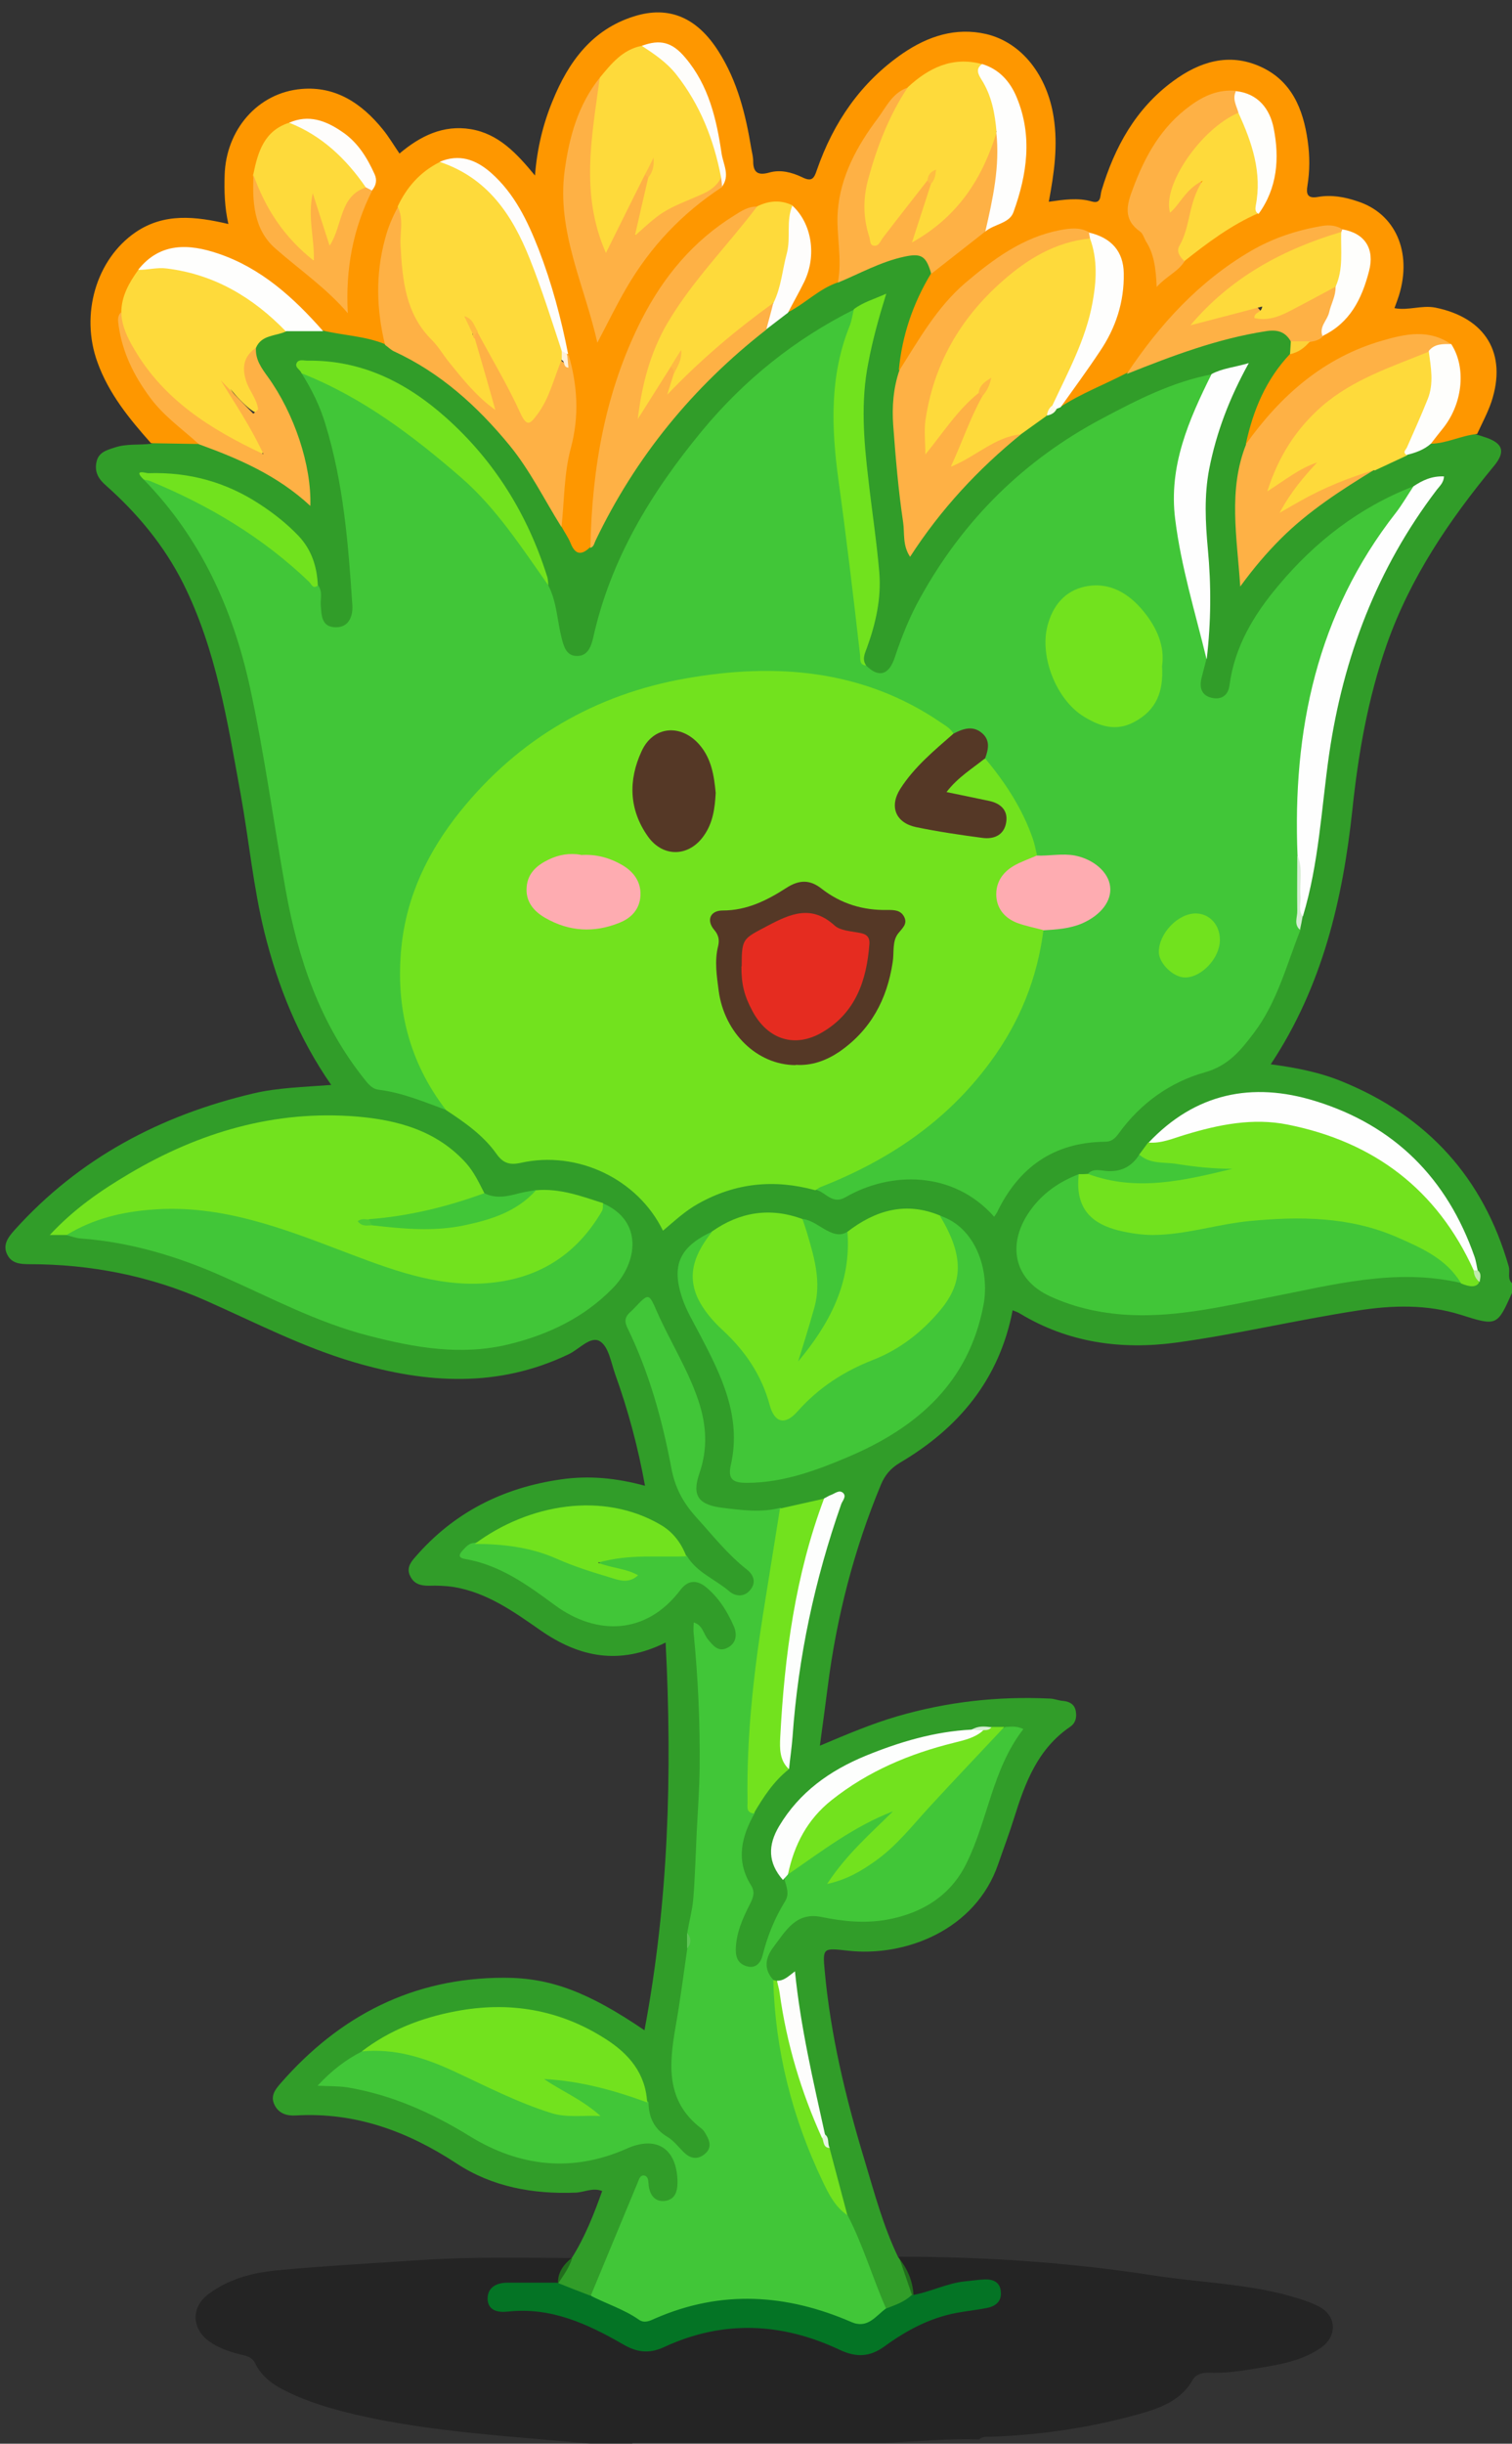 <?xml version="1.0" encoding="UTF-8"?><svg id="Layer_1" xmlns="http://www.w3.org/2000/svg" viewBox="0 0 56.47 91.2"><rect x="0" y="0" width="56.47" height="91.2" fill="#333333" stroke="none"/><path d="M56.47,48.25c-.55,1.23-.56,1.25-1.91,.82-1.27-.4-2.57-.36-3.85-.16-2.28,.35-4.53,.89-6.81,1.2-2.03,.27-4.01,0-5.81-1.09-.08-.05-.17-.08-.27-.12-.5,2.59-2.02,4.4-4.21,5.69-.35,.21-.56,.46-.71,.82-1.01,2.43-1.66,4.96-1.99,7.57-.09,.69-.18,1.38-.29,2.17,1.02-.43,1.94-.82,2.9-1.1,1.86-.54,3.74-.75,5.67-.66,.18,0,.35,.08,.53,.09,.25,.03,.42,.14,.46,.39,.04,.23-.01,.44-.22,.58-1.2,.82-1.67,2.07-2.08,3.38-.18,.58-.4,1.16-.6,1.74-.85,2.47-3.48,3.47-5.61,3.23-.92-.1-.95-.12-.87,.74,.22,2.42,.79,4.77,1.49,7.08,.37,1.23,.7,2.47,1.26,3.63,.35,.42,.55,.9,.57,1.45-.25,.37-.59,.57-1.05,.51-.28-.25-.39-.6-.51-.93-.33-.87-.68-1.74-1.04-2.6-.26-.82-.5-1.65-.71-2.49-.04-.18-.07-.36-.13-.53-.49-1.69-.8-3.42-1.04-5.16-.06-.41-.2-.56-.6-.45-.06,0-.12-.02-.18-.05-.4-.27-.42-.63-.27-1.06,.41-1.14,1.21-1.64,2.37-1.49,.91,.12,1.82,.18,2.72-.12,1.17-.39,2-1.13,2.44-2.29,.24-.62,.44-1.24,.64-1.87,.26-.78,.49-1.56,.98-2.24,.26-.36-.02-.33-.25-.33-.15,0-.31,0-.46,0-.24,0-.48-.02-.72,.06-1.98,.24-3.87,.76-5.55,1.9-.5,.34-.89,.78-1.26,1.26-.58,.76-.76,1.52-.14,2.34,.16,.33,.15,.67-.03,.97-.35,.58-.57,1.23-.8,1.86-.12,.33-.3,.58-.69,.52-.39-.07-.56-.35-.57-.73-.02-.58,.2-1.09,.44-1.6,.14-.3,.22-.59,.05-.91-.47-.91-.28-1.77,.2-2.61,.36-.68,.88-1.24,1.33-1.85,.27-3.17,.75-6.29,1.81-9.3,.08-.23,.36-.66-.29-.48-.55,.15-1.09,.31-1.65,.41-.85,.22-1.71,.11-2.55-.05-.56-.1-.8-.47-.76-1.04,0-.12,.02-.24,.07-.35,.49-1.24,.14-2.4-.36-3.53-.39-.88-.88-1.7-1.25-2.59-.11-.26-.21-.3-.42-.08-.27,.28-.41,.54-.22,.95,.77,1.7,1.25,3.49,1.6,5.32,.1,.51,.25,.96,.7,1.27,.05,.03,.1,.08,.13,.13,.48,.76,1.1,1.39,1.81,1.95,.31,.25,.49,.62,.17,1-.31,.36-.7,.29-1.02,.04-.54-.4-1.18-.69-1.54-1.3-.66-1.43-1.97-1.73-3.33-1.82-1.64-.11-3.09,.5-4.43,1.38-.19,.15-.31,.3,.03,.4,1.18,.33,2.15,1.04,3.13,1.73,1.11,.79,2.26,.93,3.48,.24,.34-.19,.59-.47,.84-.76,.43-.5,.84-.53,1.34-.09,.38,.33,.65,.76,.88,1.2,.24,.46,.14,.93-.18,1.14-.33,.22-.67,.08-1.04-.41-.04-.06-.05-.15-.11-.16,0,2.17,.29,4.32,.08,6.51-.13,1.37-.11,2.75-.28,4.12-.02,.18-.04,.36-.09,.53-.04,.19-.03,.38-.03,.57-.15,1.21-.37,2.41-.53,3.61-.13,1.04-.07,2.07,.85,2.82,.06,.05,.11,.11,.16,.18,.36,.44,.4,.85,.1,1.12-.29,.28-.7,.24-1.11-.15-.54-.51-1.28-.89-1.24-1.8-.15-1.61-1.29-2.36-2.61-2.89-2.79-1.11-5.39-.53-7.85,1.01-.46,.32-.91,.64-1.39,1.05,2.04,.12,3.78,.9,5.45,1.92,1.88,1.14,3.86,1.3,5.89,.35,.62-.29,.98-.24,1.37,.15,.45,.46,.66,1.3,.43,1.77-.22,.47-.71,.54-1.07,.15-.11-.12-.15-.28-.32-.5-.35,.85-.64,1.66-1.02,2.43-.28,.57-.42,1.21-.83,1.72-.51,.11-.88-.18-1.25-.44-.02-.43,.21-.73,.52-.98,.49-.78,.82-1.62,1.13-2.49-.36-.14-.67,.05-1,.06-1.58,.06-3.1-.21-4.44-1.09-1.83-1.2-3.78-1.92-6-1.79-.34,.02-.64-.07-.8-.4-.16-.33,.03-.57,.23-.8,2.21-2.53,4.95-3.94,8.35-3.94,1.74,0,3.15,.54,5.24,1.96,.9-4.78,1.04-9.58,.79-14.47-1.73,.86-3.23,.55-4.68-.46-.99-.69-1.98-1.4-3.22-1.61-.32-.05-.64-.06-.95-.05-.31,0-.55-.07-.69-.36-.14-.28,0-.5,.18-.7,1.44-1.67,3.28-2.6,5.46-2.91,1.05-.15,2.06-.05,3.13,.24-.26-1.44-.63-2.82-1.12-4.18-.15-.43-.24-1.01-.56-1.21-.35-.22-.77,.29-1.17,.48-2.63,1.26-5.29,1.1-8.01,.3-1.94-.57-3.71-1.49-5.54-2.3-2.1-.93-4.31-1.36-6.6-1.36-.34,0-.66-.03-.82-.36-.18-.36,.03-.64,.27-.91,2.41-2.68,5.44-4.28,8.91-5.1,.93-.22,1.89-.24,2.92-.32-1.23-1.77-1.99-3.68-2.49-5.68-.42-1.7-.58-3.44-.89-5.16-.49-2.69-.91-5.4-2.15-7.88-.71-1.41-1.7-2.6-2.87-3.64-.29-.25-.44-.5-.37-.87,.07-.38,.38-.46,.69-.56,.45-.15,.91-.08,1.36-.14,.53-.29,1.1-.12,1.65-.13,.76,.18,1.46,.52,2.17,.83,.71,.31,1.33,.79,1.99,1.28-.17-1.65-.63-3.13-1.6-4.43-.25-.34-.47-.7-.36-1.16,.24-.54,.76-.58,1.24-.7,.44-.05,.88-.03,1.33-.01,.76,.14,1.56,.13,2.27,.49,1.39,.68,2.67,1.51,3.77,2.62,1.06,1.08,1.91,2.3,2.62,3.63,.11,.21,.2,.43,.36,.62,.16,.18,.26,.4,.37,.61,.14,.26,.31,.28,.52,.09,.37-.48,.6-1.03,.89-1.55,1.45-2.58,3.35-4.77,5.72-6.55,.29-.22,.58-.44,.87-.65,.6-.4,1.16-.87,1.85-1.13,.81-.39,1.62-.78,2.5-.98,.66-.15,1,.12,1.1,.8-.4,.93-.83,1.84-1.04,2.84-.05,.25-.11,.5-.14,.76-.33,1.2-.17,2.42-.06,3.63,.09,.97,.21,1.94,.37,3,1.15-1.65,2.39-3.12,3.97-4.28,.34-.25,.69-.48,1.03-.72,.14-.08,.27-.17,.4-.28,.09-.07,.18-.13,.29-.17,.76-.5,1.6-.82,2.42-1.19,1.61-.77,3.3-1.29,5.05-1.61,.51-.09,.91,.01,1.14,.51,.04,.16,.04,.32,0,.47-.75,1.05-1.37,2.16-1.65,3.44-.52,1.6-.34,3.22-.21,4.84,1.3-1.7,2.93-2.99,4.81-3.99,.43-.18,.84-.42,1.27-.61,.34-.1,.65-.3,.99-.41,.54-.1,1.05-.44,1.64-.24,.09,.03,.19,.06,.28,.09,.67,.22,.77,.54,.32,1.08-1.67,2.02-3.12,4.16-4,6.66-.7,2-1.06,4.06-1.28,6.15-.36,3.36-1.12,6.6-3.05,9.51,.9,.12,1.81,.29,2.66,.64,3.19,1.3,5.28,3.59,6.23,6.91,.06,.22-.08,.49,.16,.65v.36Z" fill="#319d29"/><path d="M23.61,91.2c-.52,0-1.04,0-1.56,0-2.92-.28-5.87-.42-8.74-1.08-.89-.21-1.77-.46-2.6-.87-.5-.24-.93-.54-1.18-1.05-.13-.26-.37-.29-.59-.34-.41-.11-.8-.24-1.14-.49-.65-.48-.66-1.27-.02-1.75,.76-.57,1.64-.8,2.56-.89,1.82-.17,3.65-.27,5.47-.39,1.86-.12,3.71-.08,5.56-.07-.1,.35-.32,.63-.51,.93-.35,.28-.77,.13-1.15,.16-.32,.03-.64-.03-.95,.09-.15,.06-.29,.16-.28,.35,.01,.2,.17,.25,.33,.29,.12,.03,.24,.04,.36,.02,1.53-.14,2.85,.5,4.13,1.19,.55,.3,1,.35,1.57,.09,2.13-.94,4.27-.89,6.37,.07,.69,.31,1.27,.35,1.89-.13,.92-.71,1.99-1.09,3.13-1.27,.18-.03,.36-.05,.53-.1,.21-.06,.39-.16,.37-.4-.02-.25-.24-.3-.45-.31-.69-.02-1.33,.22-1.98,.4-.22,.06-.45,.22-.67,0-.16-.48-.33-.95-.49-1.43,3.19,0,6.36,.21,9.51,.7,1.67,.26,3.37,.3,5,.74,.4,.11,.81,.23,1.18,.42,.67,.35,.69,1.11,.07,1.54-.78,.54-1.7,.65-2.6,.8-.53,.09-1.06,.15-1.6,.13-.22,0-.46,.05-.58,.26-.44,.78-1.22,1.06-2,1.28-1.82,.51-3.69,.79-5.59,.85-.14,0-.28-.01-.39,.1-1.16-.04-2.32,.07-3.47,.13-.84,0-1.68,0-2.52,0-1.76,0-3.52,0-5.28,0-.56,0-1.12,0-1.68,0Z" opacity=".3"/><path d="M55.14,16.2c-.58,.06-1.11,.35-1.7,.36-.04-.32,.21-.49,.36-.73,.57-.9,.88-1.84,.29-2.86-.52-.42-1.12-.37-1.71-.28-1.48,.24-2.72,.94-3.85,1.9-.61,.52-1.14,1.1-1.63,1.73-.09,.12-.17,.28-.37,.25,.27-1.26,.75-2.41,1.65-3.36,.2-.23,.45-.39,.7-.56,.17-.09,.34-.17,.49-.29,1.04-.52,1.43-1.49,1.7-2.52,.13-.51-.31-1-.99-1.2-.74-.21-1.43,.03-2.1,.28-1.66,.62-2.99,1.72-4.18,3.01-.6,.64-1,1.45-1.72,1.99-.82,.43-1.7,.76-2.48,1.27-.11-.28,.09-.45,.24-.63,.45-.56,.85-1.16,1.23-1.76,.39-.62,.6-1.29,.7-2.02,.15-1.12-.09-1.55-1.15-1.99-.92-.29-1.75,.06-2.51,.47-1.69,.92-3.03,2.23-3.97,3.93-.14,.25-.21,.58-.57,.62,.12-1.29,.53-2.49,1.2-3.6,.56-.69,1.27-1.22,2.01-1.7,1.54-.75,1.37-2.2,1.34-3.51-.02-1.03-.38-2-1.47-2.47-1.07-.3-1.89,.22-2.69,.8-1.39,1.23-2.23,2.77-2.55,4.58-.05,.28,.04,.55,.09,.83,.11,.62,.06,1.22-.21,1.8-.7,.24-1.21,.78-1.85,1.11-.09-.42,.19-.71,.36-1.03,.37-.72,.48-1.45,.18-2.23-.09-.23-.22-.42-.42-.56-.43-.27-.87-.14-1.3-.02-1.6,.66-2.73,1.86-3.63,3.28-1.44,2.28-2.07,4.83-2.31,7.49-.05,.61-.06,1.24-.27,1.83-.31,.31-.56,.32-.74-.14-.09-.22-.23-.41-.34-.62-.26-.6-.01-1.21-.01-1.82,0-.33,.04-.68,.14-1,.38-1.18,.25-2.35,.02-3.52-.3-1.27-.62-2.54-1.07-3.78-.4-1.1-.88-2.13-1.77-2.93-.5-.45-1.06-.71-1.74-.45-.78,.34-1.25,.97-1.6,1.72-.66,1.39-.79,2.85-.52,4.35,.04,.21,.13,.43-.05,.62-.74-.3-1.54-.32-2.3-.5-.89-.63-1.63-1.45-2.54-2.05-.81-.54-1.67-.92-2.66-.9-.66,0-1.2,.23-1.6,.77-.34,.44-.53,.94-.63,1.48-.15,1.12,.35,2.04,.96,2.91,.41,.58,.89,1.11,1.49,1.52,.17,.11,.4,.22,.35,.5-.6-.01-1.2-.02-1.8-.03-.81-.91-1.58-1.85-2-3.02-.65-1.78-.05-3.84,1.42-4.85,1.07-.73,2.23-.6,3.47-.31-.14-.61-.16-1.22-.14-1.83,.05-1.68,1.23-3.07,2.87-3.21,1.28-.11,2.25,.54,3.03,1.5,.23,.28,.41,.59,.63,.91,.77-.65,1.63-1.08,2.66-.91,1.03,.17,1.71,.89,2.4,1.73,.08-1.01,.3-1.92,.66-2.79,.59-1.45,1.47-2.66,3.04-3.15,1.3-.41,2.35,.04,3.15,1.3,.71,1.11,1.02,2.36,1.23,3.64,.03,.16,.07,.31,.07,.47,0,.44,.2,.53,.6,.42,.42-.12,.84-.01,1.22,.17,.36,.18,.45,.07,.56-.27,.62-1.78,1.64-3.27,3.21-4.35,.94-.64,1.97-.98,3.11-.72,1.35,.32,2.28,1.56,2.52,3.09,.17,1.07,.02,2.1-.18,3.17,.56-.08,1.09-.16,1.61-.01,.36,.1,.3-.22,.36-.41,.49-1.62,1.27-3.05,2.67-4.08,.99-.73,2.08-1.07,3.25-.55,1.17,.52,1.61,1.57,1.78,2.78,.08,.56,.08,1.11-.01,1.67-.05,.3-.01,.49,.39,.42,.5-.09,1,0,1.47,.16,1.42,.45,2.06,1.89,1.56,3.51-.05,.15-.1,.3-.17,.48,.52,.1,1.01-.12,1.53-.02,1.87,.38,2.69,1.71,2.09,3.52-.14,.41-.35,.8-.53,1.19Z" fill="#fe9700"/><path d="M45.06,24.59c-.06,.23-.12,.46-.18,.69-.09,.35-.03,.66,.36,.76,.37,.09,.63-.08,.68-.47,.19-1.44,.91-2.63,1.82-3.71,1.37-1.64,3.03-2.93,5.05-3.71,.12,.28-.09,.45-.22,.64-.62,.91-1.28,1.78-1.81,2.75-1.18,2.15-1.77,4.47-2.04,6.9-.13,1.2-.09,2.39-.1,3.59,.05,.89-.07,1.78-.05,2.67-.52,1.31-.87,2.7-1.74,3.85-.48,.63-.94,1.22-1.83,1.47-1.29,.36-2.4,1.15-3.21,2.27-.14,.19-.27,.32-.52,.32-1.92,.02-3.23,.96-4.04,2.65-.03,.05-.07,.1-.1,.15-1.54-1.74-3.89-1.69-5.55-.73-.5,.29-.74-.19-1.11-.28,0-.3,.28-.31,.46-.38,1.64-.64,3.12-1.55,4.4-2.75,1.76-1.65,3.03-3.6,3.4-6.05,.03-.22,.07-.44,.25-.59,.2-.12,.43-.09,.64-.13,.24-.04,.47-.09,.69-.18,.7-.29,1.09-.79,.99-1.26-.1-.5-.79-.98-1.43-1-.37-.01-.76,.11-1.12-.07-.43-.73-.61-1.58-1.1-2.3-.3-.44-.68-.82-.92-1.31-.03-.12,0-.24,0-.35,.02-.5-.17-.69-.67-.65-.18,.02-.35,.1-.53,.02-1.57-1.18-3.36-1.87-5.29-2.08-4.08-.44-7.8,.51-11.03,3.14-1.59,1.3-2.86,2.85-3.55,4.8-.91,2.6-.8,5.13,.75,7.51,.13,.19,.32,.37,.24,.65-.82-.3-1.62-.64-2.5-.75-.22-.02-.37-.18-.52-.37-1.67-2.08-2.5-4.51-2.96-7.08-.45-2.52-.79-5.05-1.33-7.55-.64-2.94-1.84-5.58-3.96-7.76,.37-.2,.66,.07,.94,.19,2.06,.94,3.97,2.11,5.56,3.75,.18,.23,.08,.5,.1,.75,.03,.38,.03,.81,.57,.81,.51,0,.63-.46,.61-.81-.15-2.29-.33-4.57-1.01-6.78-.2-.67-.51-1.29-.88-1.88,.18-.14,.35-.03,.5,.05,3.35,1.63,6.21,3.83,8.26,6.98,.18,.28,.32,.59,.46,.9,.31,.62,.32,1.3,.49,1.96,.08,.31,.18,.66,.58,.65,.38,0,.51-.33,.59-.66,.65-2.95,2.17-5.44,4.06-7.73,1.58-1.91,3.47-3.43,5.69-4.54,.15,.18,.11,.38,.04,.57-.83,2.13-.65,4.31-.33,6.5,.25,1.7,.41,3.41,.64,5.11,.04,.31-.05,.59-.05,.89,0,.11,.07,.18,.16,.23,.46,.45,.84,.35,1.06-.32,.26-.78,.56-1.53,.96-2.24,1.61-2.9,3.87-5.13,6.8-6.68,1.3-.69,2.61-1.36,4.08-1.64,.11,.28-.07,.5-.18,.73-.62,1.39-1.15,2.8-1.03,4.38,.05,.6,.13,1.19,.27,1.77,.3,1.24,.67,2.46,.75,3.74Z" fill="#41c638"/><path d="M36.79,28.3c.75,.9,1.39,1.87,1.78,2.99,.07,.2,.11,.42,.16,.63-.09,.27-.36,.29-.57,.4-.46,.24-.79,.58-.76,1.12,.03,.56,.43,.82,.93,.97,.22,.07,.48,.08,.64,.3-.23,1.81-.89,3.44-1.98,4.92-1.63,2.22-3.81,3.68-6.34,4.67-.07,.03-.13,.08-.2,.12-1.53-.42-2.98-.28-4.37,.5-.49,.27-.89,.65-1.32,1.01-.94-1.93-3.2-3.01-5.32-2.53-.42,.09-.66,0-.9-.34-.49-.69-1.18-1.17-1.88-1.63-1.39-1.8-1.89-3.85-1.67-6.07,.19-1.92,1-3.59,2.2-5.08,2.18-2.71,5.05-4.37,8.42-4.96,3.34-.59,6.64-.35,9.58,1.68,.17,.11,.34,.22,.43,.4,.04,.28-.2,.36-.35,.51-.48,.48-1.01,.91-1.39,1.47-.5,.74-.3,1.26,.59,1.4,.71,.12,1.42,.21,2.12,.32,.36,.06,.72-.01,.79-.43,.07-.41-.25-.54-.58-.62-.37-.09-.74-.14-1.11-.23-.43-.1-.51-.31-.2-.62,.37-.37,.75-.78,1.31-.87Z" fill="#72e21e"/><path d="M37.51,64.45c.21,0,.43-.06,.71,.08-1.16,1.49-1.32,3.39-2.13,5.02-.59,1.2-1.65,1.85-2.95,2.09-.83,.15-1.65,.07-2.47-.1-.95-.19-1.33,.53-1.78,1.12-.31,.41-.38,.83,0,1.24,.28,.42,.2,.93,.25,1.39,.33,2.64,1.06,5.14,2.52,7.39,.58,1.12,.93,2.34,1.44,3.49-.28,.63-.78,.86-1.44,.59-.89-.35-1.8-.6-2.76-.73-1.34-.17-2.63-.05-3.86,.46-.67,.28-1.25,.31-1.84-.13-.36-.27-.9-.23-1.13-.7,.59-1.41,1.17-2.83,1.76-4.24,.04-.11,.09-.25,.23-.23,.14,.03,.15,.17,.16,.29,.02,.39,.21,.7,.6,.66,.45-.05,.5-.45,.48-.83-.07-1.18-.83-1.6-1.9-1.12-2.03,.9-4.01,.67-5.86-.47-1.43-.88-2.91-1.54-4.57-1.82-.33-.05-.67-.04-1.11-.06,.53-.57,1.06-.98,1.68-1.29,.84-.33,1.65-.13,2.44,.16,1.16,.43,2.25,1.01,3.39,1.49,.83,.35,1.65,.73,2.59,.56-.41-.31-.88-.54-1.34-.78-.17-.09-.41-.21-.33-.43,.06-.19,.3-.15,.48-.13,1.01,.12,2,.37,2.96,.71,.19,.07,.36,.17,.49,.33,.01,.55,.2,.99,.71,1.29,.25,.15,.43,.41,.65,.61,.24,.22,.51,.23,.75,.02,.25-.21,.19-.46,.05-.7-.05-.09-.1-.18-.18-.24-1.36-1.03-1.21-2.42-.96-3.85,.17-.96,.29-1.92,.43-2.88,.09-.2,.08-.39,0-.59,.07-.41,.18-.81,.22-1.23,.07-.83,.09-1.67,.13-2.5,.04-.79,.1-1.59,.11-2.38,.02-1.71-.06-3.42-.23-5.13,0-.1,0-.2,.01-.33,.34,.1,.36,.43,.53,.63,.19,.23,.39,.5,.74,.31,.33-.17,.35-.51,.23-.79-.25-.57-.58-1.1-1.07-1.49-.34-.26-.66-.23-.93,.13-1.29,1.7-3.15,1.69-4.68,.57-1.03-.76-2.06-1.51-3.37-1.73-.28-.05-.2-.19-.07-.33,.12-.13,.24-.27,.45-.27,.95-.32,1.85-.04,2.74,.26,.92,.31,1.8,.75,2.81,.93-.16-.13-.33-.11-.47-.16-.18-.07-.44-.05-.43-.32,.01-.22,.25-.24,.42-.27,.95-.13,1.9-.26,2.84,.04,.37,.63,1.07,.88,1.59,1.33,.21,.18,.53,.23,.76-.03,.26-.29,.15-.58-.1-.78-.73-.57-1.29-1.29-1.91-1.97-.51-.57-.79-1.13-.92-1.84-.34-1.8-.83-3.56-1.64-5.22-.2-.41,.08-.53,.27-.74,.53-.56,.53-.56,.84,.15,.49,1.11,1.15,2.14,1.54,3.3,.31,.92,.36,1.81,.04,2.73-.29,.84-.02,1.17,.85,1.28,.73,.09,1.46,.19,2.19,0,.19,.24,.1,.5,.06,.75-.51,2.69-.87,5.4-1.06,8.13-.06,.83-.07,1.67,.03,2.51-.5,.88-.72,1.77-.14,2.7,.17,.27,.07,.48-.05,.72-.27,.53-.51,1.07-.52,1.69,0,.34,.13,.54,.44,.62,.33,.08,.5-.17,.56-.41,.18-.72,.45-1.39,.84-2.02,.17-.27,.06-.54-.02-.81,.03-.13,.09-.25,.2-.34,1.06-.85,2.19-1.6,3.41-2.21,.18-.09,.39-.25,.54-.05,.16,.22-.09,.35-.23,.47-.68,.6-1.34,1.22-1.96,2.07,1.28-.51,2.15-1.33,2.95-2.25,.93-1.07,1.88-2.11,2.9-3.09,.13-.13,.29-.21,.44-.3Z" fill="#41c638"/><path d="M20.02,44.42c.88-.08,1.69,.22,2.5,.48,.21,.28,.02,.5-.12,.71-1.02,1.55-2.48,2.32-4.31,2.45-1.51,.1-2.93-.32-4.32-.83-1.56-.57-3.09-1.22-4.7-1.61-1.97-.48-3.92-.5-5.83,.27-.24,.1-.5,.11-.74,.2h-.64c.93-1,1.94-1.68,2.97-2.29,2.62-1.55,5.44-2.38,8.5-2.13,1.52,.13,2.98,.52,4.08,1.74,.3,.34,.48,.73,.68,1.12-.14,.25-.41,.31-.65,.39-1.15,.38-2.33,.67-3.55,.69-.09,0-.19,0-.29,0,.13,.01,.26,0,.39,0,.96,.06,1.91,.14,2.87,.03,1.16-.13,2.17-.63,3.15-1.22Z" fill="#72e21e"/><path d="M2.49,46.09c.99-.61,2.09-.87,3.23-.95,2.52-.19,4.82,.69,7.12,1.57,1.72,.65,3.43,1.32,5.32,1.18,1.91-.14,3.36-1.04,4.32-2.69,.05-.08,.03-.19,.04-.29,1.51,.65,1.3,2.21,.37,3.16-1.07,1.1-2.41,1.74-3.89,2.1-1.77,.43-3.49,.13-5.23-.32-1.91-.49-3.64-1.41-5.42-2.2-1.7-.76-3.47-1.29-5.33-1.43-.18-.01-.35-.08-.52-.12Z" fill="#41c638"/><path d="M31.65,45.97c1.05-.81,2.19-1.14,3.47-.6,.83,.59,1.2,2.45,.15,3.61-.78,.86-1.66,1.56-2.75,1.98-.93,.36-1.75,.86-2.41,1.62-.09,.11-.2,.2-.31,.29-.51,.4-.95,.3-1.17-.31-.26-.72-.51-1.43-1.01-2.02-.43-.5-.92-.94-1.33-1.47-.85-1.1-.75-2.19,.3-3.11,1.04-.73,2.16-.91,3.37-.47,.61,.74,.7,1.65,.7,2.54,0,.85-.29,1.69-.63,2.4,.53-.94,1.19-1.89,1.4-3.06,.08-.47-.08-.97,.22-1.4Z" fill="#72e21e"/><path d="M54.56,47.88c-2.45-.57-4.81,.08-7.18,.54-1.68,.33-3.34,.72-5.06,.66-1.08-.04-2.13-.25-3.12-.71-1.33-.62-1.61-1.93-.74-3.17,.47-.67,1.09-1.09,1.83-1.38,.12,.13,.14,.28,.15,.44,.05,.82,.54,1.25,1.28,1.45,.72,.2,1.45,.27,2.19,.13,1.68-.31,3.37-.62,5.1-.53,1.89,.09,3.6,.64,5.1,1.8,.25,.19,.53,.38,.45,.77Z" fill="#41c638"/><path d="M54.56,47.88c-.55-.91-1.48-1.31-2.39-1.71-1.77-.77-3.63-.78-5.51-.6-1.21,.12-2.37,.51-3.59,.52-.45,0-.88-.07-1.3-.17-.89-.23-1.64-.72-1.48-2.1,.11,0,.23,0,.34-.01,.89,0,1.77,.28,2.67,.15,.86-.13,1.72-.22,2.55-.32-.9,.17-1.82,.01-2.74-.14-.24-.04-.53-.05-.57-.4,.11-.15,.23-.31,.34-.46,4.64-1.98,8.75-.55,11.54,3.31,.29,.4,.49,.87,.63,1.35,.06,.19,.12,.38,.19,.56q-.14,.27-.69,.03Z" fill="#72e21e"/><path d="M26.6,45.96c-.6,.76-.99,1.56-.52,2.53,.22,.44,.56,.83,.92,1.16,.84,.78,1.45,1.68,1.75,2.8,.18,.65,.57,.75,1.03,.23,.79-.89,1.73-1.5,2.83-1.93,1-.39,1.84-1.05,2.52-1.87,.83-1,.89-2-.03-3.51,1.33,.42,1.88,2.03,1.63,3.34-.55,2.88-2.46,4.55-5,5.64-1.22,.52-2.48,.99-3.84,.99-.49,0-.73-.11-.59-.69,.4-1.8-.37-3.34-1.17-4.86-.23-.44-.49-.87-.65-1.34-.41-1.22-.11-1.91,1.1-2.48Z" fill="#41c638"/><path d="M39.1,15.51c-.33,.24-.66,.47-.99,.71-.72,.34-1.41,.72-2.09,1.13-.15,.09-.33,.22-.49,.08-.18-.14-.06-.34,.01-.49,.35-.71,.52-1.51,1.01-2.15,.09-.08,.13-.2,.19-.31-.08,.09-.1,.2-.18,.28-.57,.66-1.16,1.31-1.68,2.03-.09,.12-.16,.32-.36,.24-.17-.07-.15-.27-.16-.42-.05-.52,.02-1.04,.15-1.54,.67-2.77,2.29-4.78,4.87-5.99,.43-.2,.91-.45,1.43-.19,.4,.88,.28,1.79,.09,2.68-.27,1.25-.83,2.4-1.46,3.51-.11,.15-.21,.31-.36,.43Z" fill="#feda3b"/><path d="M24.19,78.47c-1.25-.46-2.52-.81-3.87-.88,.65,.45,1.39,.74,2.11,1.38-.7-.03-1.26,.07-1.84-.11-1.28-.4-2.47-1.02-3.68-1.58-1.09-.5-2.19-.84-3.4-.72,1.04-.8,2.24-1.26,3.51-1.5,1.99-.38,3.87-.07,5.59,1.03,.87,.55,1.51,1.29,1.56,2.39Z" fill="#72e21e"/><path d="M4.53,11.67c0-.61,.29-1.12,.63-1.59,.51-.38,1.06-.22,1.61-.12,1.41,.26,2.59,.97,3.64,1.91,.15,.13,.3,.27,.27,.5-.39,.18-.91,.12-1.12,.61-.36,.56-.34,1.12,0,1.69,.06,.1,.11,.21,.15,.33,.04,.11,.09,.25,0,.34-.13,.13-.26,0-.37-.07-.26-.21-.5-.46-.74-.76,.46,.64,.81,1.31,1.18,1.96,.08,.14,.17,.3,.03,.44-.14,.13-.31,.03-.44-.04-1.81-.86-3.43-1.97-4.46-3.75-.26-.44-.5-.9-.38-1.45Z" fill="#feda3b"/><path d="M22.05,85.67c.6,.31,1.25,.51,1.81,.9,.21,.15,.42,.04,.62-.05,2.46-1.07,4.9-.91,7.32,.14,.6,.26,.9-.22,1.28-.5,.34-.13,.68-.24,.96-.5,.69-.11,1.31-.45,2-.52,.24-.02,.47-.06,.71-.07,.34-.02,.61,.1,.63,.47,.03,.37-.22,.54-.55,.6-.37,.07-.75,.11-1.12,.18-1,.19-1.87,.66-2.68,1.25-.54,.39-1.04,.42-1.66,.13-2.16-1.02-4.36-1.13-6.56-.11-.56,.26-1.02,.21-1.56-.11-1.32-.76-2.69-1.39-4.29-1.21-.37,.04-.74-.04-.75-.48,0-.43,.34-.6,.74-.6,.62,0,1.24,0,1.86,0,.4,.16,.8,.32,1.2,.47Z" fill="#047425"/><path d="M40.71,8.9c-1.29,.13-2.33,.76-3.27,1.59-1.58,1.39-2.58,3.12-2.88,5.22-.05,.39,0,.8,0,1.25,.66-.8,1.2-1.67,2.01-2.31,.11-.03,.17,0,.13,.12-.46,.81-.75,1.7-1.19,2.65,.96-.39,1.65-1.12,2.62-1.21-1.6,1.3-2.99,2.79-4.14,4.57-.29-.43-.2-.89-.26-1.29-.18-1.2-.28-2.41-.37-3.61-.05-.69,0-1.39,.23-2.06,.73-1.15,1.4-2.35,2.46-3.26,1.05-.89,2.14-1.7,3.53-1.97,.38-.07,.75-.12,1.1,.08,.05,.07,.22,.11,.04,.22Z" fill="#feb145"/><path d="M22.05,20.42c.06-2.97,.56-5.84,1.92-8.51,.81-1.58,1.91-2.91,3.44-3.86,.27-.17,.53-.35,.87-.34,0,.43-.33,.66-.56,.94-.77,.92-1.55,1.82-2.23,2.8-.64,.92-1.12,1.93-1.36,3.04-.08,.35-.16,.69-.26,.92-.06,.19,.09,.17,0,.15-.02,0-.03-.02-.02-.04,.29-.69,.57-1.38,1.19-1.86,.14,.02,.19,.11,.22,.24,.02,.12,0,.23-.05,.35,1-1.06,2.11-1.96,3.27-2.8,.13-.09,.27-.28,.46-.06,.11,.39-.18,.63-.33,.92-2.73,2.13-4.87,4.74-6.37,7.87-.05,.1-.06,.24-.21,.27Z" fill="#feb145"/><path d="M21.23,13.22c.34,1.16,.41,2.31,.09,3.5-.26,.96-.24,1.96-.35,2.95-.64-1.02-1.17-2.11-1.94-3.05-1.2-1.46-2.58-2.71-4.32-3.51-.12-.06-.22-.16-.33-.24-.32-1.31-.36-2.63,0-3.95,.11-.43,.28-.83,.49-1.21,.37,.09,.26,.4,.26,.63,0,.86,.03,1.71,.22,2.55,.13,.54,.34,1.01,.69,1.44,.72,.88,1.39,1.8,2.2,2.64-.11-.81-.56-1.52-.62-2.33,.02-.12,.06-.23,.19-.28,.35,.06,.44,.37,.57,.63,.45,.85,.94,1.68,1.34,2.61,.51-.43,.65-.97,.87-1.48,.1-.23,.12-.51,.36-.67,.36,.33,.1-.19,.23-.17,.02-.02,.04-.03,.06-.05Z" fill="#feb145"/><path d="M46.53,16.58c1.3-1.82,2.91-3.24,5.1-3.87,.86-.25,1.74-.44,2.57,.14-.21,.22-.53,.19-.76,.36-.72,.29-1.44,.58-2.15,.9-1.71,.77-2.96,1.98-3.69,3.84,.36-.21,.62-.42,.92-.56,.23-.11,.5-.46,.72-.19,.18,.22-.17,.43-.34,.61-.27,.29-.49,.62-.82,1.03,.94-.67,1.91-.95,2.81-1.36,.15-.07,.31-.09,.44,.05-1.24,.76-2.46,1.54-3.5,2.58-.52,.52-1,1.08-1.51,1.78-.12-1.85-.46-3.6,.22-5.31Z" fill="#feb145"/><path d="M51.33,17.54c-.97,.29-1.91,.67-2.79,1.17-.2,.11-.4,.23-.75,.43,.43-.8,.9-1.34,1.4-1.88-.64,.21-1.16,.63-1.86,1.08,.43-1.34,1.09-2.34,2.03-3.17,1.17-1.02,2.62-1.48,4.01-2.05,.34,.48,.33,1.01,.19,1.54-.22,.83-.55,1.61-1.02,2.34-.4,.19-.8,.37-1.2,.56Z" fill="#feda3b"/><path d="M48.46,31.93c-.19-4.67,.72-9.02,3.67-12.79,.24-.31,.44-.66,.66-.99,.33-.22,.68-.39,1.14-.37-.01,.23-.16,.36-.27,.5-2.23,2.93-3.49,6.24-4.02,9.87-.29,2.02-.38,4.07-.98,6.05-.27-.07-.14-.29-.14-.43-.04-.61,.04-1.22-.05-1.83Z" fill="#fefefe"/><path d="M37.51,64.45c-.94,1-1.89,2-2.82,3.01-.63,.69-1.21,1.43-1.98,1.98-.52,.37-1.05,.7-1.82,.87,.72-1.1,1.62-1.88,2.46-2.71-1.44,.55-2.65,1.48-3.9,2.34-.15-.71,.22-1.28,.55-1.83,.54-.88,1.38-1.44,2.25-1.93,1.07-.59,2.19-1.06,3.4-1.33,.33-.07,.65-.19,.96-.32,.13-.07,.29,0,.42-.08h.48Z" fill="#72e21e"/><path d="M31.29,10.56c.18-.9-.07-1.81,0-2.69,.1-1.29,.72-2.43,1.49-3.45,.32-.43,.56-.98,1.15-1.16,.1,.22-.04,.39-.14,.55-.67,1.04-1.02,2.19-1.29,3.38-.14,.59,0,1.13,.21,1.78,.5-.66,.97-1.24,1.42-1.83,.14-.19,.24-.42,.52-.46,.09,.01,.16,.06,.2,.14,.11,.47-.22,.83-.31,1.25-.05,.21-.14,.4-.25,.68,1.17-.72,1.88-1.7,2.42-2.83,.13-.27,.2-.56,.34-.82,.08-.15,.19-.3,.34-.05,.1,1.24,.04,2.46-.58,3.58-.68,.53-1.35,1.06-2.03,1.59-.19-.67-.37-.78-1.01-.64-.88,.19-1.66,.63-2.48,.97Z" fill="#feb145"/><path d="M28.15,67.68c-.31-.04-.22-.28-.23-.46-.04-2.33,.21-4.63,.57-6.93,.21-1.33,.43-2.66,.64-3.99,.55-.12,1.1-.25,1.65-.37,.14,.22,.02,.42-.04,.63-.76,2.35-1.21,4.75-1.34,7.22-.04,.76-.18,1.5,.06,2.25-.57,.45-.95,1.04-1.31,1.65Z" fill="#72e21e"/><path d="M32.35,24.84c-.27-.03-.21-.24-.23-.41-.25-2.19-.51-4.37-.81-6.55-.26-1.92-.33-3.85,.42-5.71,.08-.2,.11-.42,.16-.63,.34-.26,.74-.37,1.21-.58-.28,.9-.51,1.73-.67,2.58-.29,1.45-.17,2.89,0,4.33,.13,1.16,.31,2.32,.41,3.49,.08,.96-.13,1.9-.46,2.81-.08,.22-.2,.44-.02,.68Z" fill="#71e21e"/><path d="M20.49,21.86c-1-1.41-1.94-2.88-3.26-4.03-1.81-1.57-3.71-3.01-5.97-3.9-.04-.14-.28-.22-.17-.4,.08-.13,.26-.07,.39-.07,2.03-.03,3.71,.82,5.17,2.12,1.81,1.61,3.05,3.61,3.78,5.92,.04,.11,.04,.23,.05,.35Z" fill="#72e21e"/><path d="M55.04,47.41c-1.37-3.02-3.73-4.8-6.95-5.44-1.3-.26-2.58,0-3.83,.38-.44,.13-.88,.33-1.36,.29,1.74-1.84,3.86-2.28,6.22-1.55,2.96,.91,4.93,2.89,5.95,5.81,.06,.17,.08,.35,.12,.52-.05,.04-.1,.04-.15,0Z" fill="#fefefe"/><path d="M25.64,58.08c-1.05,.05-2.12-.1-3.31,.24,.57,.22,1.05,.21,1.5,.47-.35,.33-.73,.18-1.05,.08-.67-.2-1.34-.41-1.97-.69-.99-.44-2.02-.56-3.08-.56,2-1.49,4.79-1.98,6.95-.71,.46,.27,.77,.68,.96,1.19Z" fill="#71e21e"/><path d="M4.53,11.67c.02,.51,.24,.96,.5,1.39,1.09,1.85,2.8,2.95,4.81,3.89-.48-1.03-1.05-1.87-1.6-2.76,.42,.43,.82,.84,1.22,1.25,.06-.05,.12-.1,.18-.16-.04-.38-.32-.68-.44-1.04-.17-.51-.11-.94,.36-1.26-.03,.43,.2,.75,.44,1.08,.99,1.37,1.64,3.31,1.59,4.82-1.23-1.14-2.67-1.76-4.16-2.3-.62-.57-1.32-1.05-1.83-1.75-.6-.81-1.03-1.68-1.17-2.68-.02-.17-.06-.36,.1-.5Z" fill="#feb145"/><path d="M42.09,13.94c1.23-1.84,2.69-3.44,4.62-4.57,.84-.49,1.73-.78,2.68-.94,.26-.04,.52-.02,.75,.13,.02,.06,0,.11-.03,.16-.34,.27-.76,.34-1.15,.49-1.6,.59-2.98,1.51-4.28,2.75,.69-.2,1.29-.38,1.91-.52,.31-.07,.31-.07,.57,.27,.09,.11,.22,.03,.32,0,.66-.18,1.25-.52,1.84-.86,.18-.11,.34-.3,.59-.15,.23,.46-.1,.82-.2,1.22-.06,.23-.25,.39-.3,.63-.13,.14-.3,.18-.48,.21-.24,.12-.47,.2-.71,0-.21-.38-.51-.47-.94-.4-1.81,.28-3.5,.92-5.18,1.59Z" fill="#feb145"/><path d="M45.06,24.59c-.42-1.73-.95-3.44-1.17-5.22-.25-1.98,.51-3.7,1.36-5.41,.41-.22,.86-.25,1.39-.41-.72,1.3-1.21,2.58-1.48,3.96-.19,.99-.14,1.99-.05,2.97,.13,1.37,.12,2.74-.04,4.1Z" fill="#fefefe"/><path d="M11.87,21.85c-.18,.15-.24-.05-.32-.13-1.73-1.66-3.74-2.86-5.95-3.77-.07-.03-.15-.03-.23-.05-.42-.41,.08-.24,.17-.24,1.52-.05,2.91,.33,4.18,1.17,.52,.34,1,.72,1.43,1.17,.49,.52,.69,1.15,.72,1.84Z" fill="#71e21e"/><path d="M36.72,64.58c-.31,.28-.7,.36-1.09,.46-1.66,.41-3.21,1.06-4.57,2.14-.91,.72-1.4,1.67-1.63,2.77-.06,.07-.12,.14-.19,.21-.56-.64-.57-1.29-.14-2.01,.76-1.27,1.89-2.07,3.22-2.62,1.27-.52,2.58-.91,3.96-.98,.15-.06,.29-.08,.42,.03Z" fill="#fdfefd"/><path d="M10.68,12.37c-1.23-1.27-2.67-2.13-4.45-2.35-.37-.05-.71,.06-1.07,.05,.82-1.04,1.91-.97,2.98-.61,1.61,.54,2.83,1.65,3.93,2.9-.46,0-.93,0-1.39,0Z" fill="#fefefd"/><path d="M29.46,66.02c-.35-.33-.34-.77-.32-1.19,.16-3.04,.56-6.04,1.64-8.91,.09-.04,.17-.1,.26-.13,.14-.05,.3-.2,.44-.08,.15,.13-.01,.29-.06,.42-.99,2.82-1.61,5.71-1.82,8.69-.03,.4-.09,.79-.13,1.19Z" fill="#fdfefd"/><path d="M40.71,8.9c-.01-.07-.03-.15-.04-.22,.84,.19,1.29,.71,1.3,1.52,.02,1.07-.3,2.04-.89,2.91-.47,.71-.98,1.4-1.47,2.09-.05,.02-.1,.04-.15,.06-.12,.03-.18,0-.15-.14,.58-1.24,1.24-2.45,1.49-3.81,.15-.81,.2-1.62-.09-2.41Z" fill="#fefefd"/><path d="M31.65,45.97c.15,1.91-.67,3.44-1.84,4.84,.21-.68,.42-1.35,.61-2.03,.25-.92,.01-1.79-.25-2.67-.06-.21-.13-.41-.2-.62,.31,.04,.54,.22,.8,.37,.27,.15,.56,.31,.88,.11Z" fill="#41c638"/><path d="M52.53,16.98c-.16-.11-.02-.19,.02-.29,.26-.59,.53-1.19,.77-1.79,.24-.59,.12-1.2,.04-1.8,.22-.28,.53-.26,.84-.26,.56,.86,.44,2.18-.28,3.11-.16,.2-.32,.4-.48,.61-.26,.23-.58,.34-.91,.42Z" fill="#fefefc"/><path d="M31.66,82.68c-.47-.31-.71-.8-.94-1.28-1.13-2.37-1.77-4.87-1.84-7.5,.05,0,.09,.02,.14,.03,.12,.11,.21,.24,.23,.4,.27,1.75,.77,3.44,1.41,5.08,.04,.09,.03,.2,.07,.29,.12,.14,.05,.37,.25,.46,.22,.84,.45,1.68,.67,2.52Z" fill="#72e21f"/><path d="M20.02,44.42c-.72,.8-1.68,1.1-2.68,1.31-1.15,.24-2.3,.13-3.44,0-.07-.06-.19-.09-.12-.23,1.48-.11,2.91-.46,4.31-.97,.43,.22,.87,.12,1.31,0,.2-.05,.42-.08,.63-.12Z" fill="#41c638"/><path d="M28.62,12.29c.09-.33,.18-.65,.26-.98-.09-.28,.02-.55,.09-.82,.19-.75,.34-1.51,.35-2.29,0-.21-.01-.45,.27-.53,.73,.67,.92,1.86,.45,2.84-.19,.39-.41,.77-.61,1.16-.27,.21-.54,.41-.81,.62Z" fill="#fefdfc"/><path d="M30.7,79.79c-.78-1.72-1.32-3.52-1.58-5.4-.02-.16-.07-.31-.1-.47,.26,.01,.43-.17,.67-.35,.21,2.08,.68,4.08,1.12,6.08,.07,.13,0,.14-.11,.13Z" fill="#fdfdfc"/><path d="M42.55,43.09c.41,.37,.94,.27,1.41,.35,.68,.11,1.37,.18,2.07,.18-1.79,.43-3.57,.87-5.4,.19,.19-.21,.45-.13,.67-.11,.55,.05,.96-.15,1.25-.61Z" fill="#41c738"/><path d="M48.46,31.93c.21,.49,.07,1.01,.11,1.52,.02,.25-.09,.51,.08,.75-.03,.17-.06,.33-.1,.5-.24-.21-.09-.47-.1-.71-.01-.68,0-1.37,0-2.05Z" fill="#d5edd2"/><path d="M48.21,12.74c.24,0,.47,0,.71,0-.19,.24-.43,.41-.74,.48,.01-.16,.02-.32,.03-.48Z" fill="#fcd238"/><path d="M36.72,64.58c-.14,0-.28-.02-.42-.03,.23-.15,.48-.12,.73-.09-.08,.11-.19,.11-.31,.11Z" fill="#d8eed5"/><path d="M55.04,47.41s.1,0,.15,0c.16,.13,.09,.29,.07,.44-.14-.12-.22-.26-.22-.45Z" fill="#c1ebac"/><path d="M25.66,72.13c.16,.2,.17,.39,0,.59,0-.2,0-.39,0-.59Z" fill="#5dc355"/><path d="M30.7,79.79s.07-.09,.11-.13c.18,.12,.08,.35,.18,.5-.24,0-.22-.22-.28-.37Z" fill="#e8f6e3"/><path d="M39.31,15.13s.1,.09,.15,.14c-.08,.15-.21,.21-.36,.24,.02-.16,.08-.29,.21-.38Z" fill="#fefae9"/><path d="M17.73,12.62c.26,.89,.52,1.78,.77,2.68-.69-.49-1.2-1.13-1.71-1.76-.23-.28-.41-.6-.66-.85-.99-.98-1.1-2.24-1.17-3.52-.03-.49,.13-.99-.11-1.46,.34-.73,.85-1.3,1.57-1.66,.96,.07,1.67,.6,2.24,1.31,1.09,1.36,1.6,3.01,2.11,4.64,.11,.36,.17,.73,.28,1.09,.02,.13,.02,.25-.08,.35-.29,.69-.45,1.44-.92,2.05-.23,.3-.36,.48-.61-.06-.47-1.04-1.07-2.03-1.61-3.04-.13-.06-.21-.17-.25-.27,.1,.13,.02,.34,.13,.51Z" fill="#feda3b"/><path d="M22.4,2.9c.43-.52,.85-1.05,1.57-1.19,.57,.09,.96,.45,1.3,.87,.97,1.18,1.55,2.52,1.72,4.05-.08,.41-.43,.55-.74,.72-.75,.4-1.57,.69-2.18,1.34-.08,.08-.2,.16-.32,.1-.15-.08-.14-.24-.11-.37,.14-.58,.23-1.17,.45-1.73,.09-.15,.17-.29,.21-.42-.07,.1-.1,.27-.21,.4-.26,.86-.75,1.62-1.09,2.45-.07,.18-.17,.41-.4,.39-.24-.02-.25-.28-.31-.45-.39-1.19-.58-2.39-.34-3.64,.11-.56,0-1.15,.16-1.72,.07-.27,.13-.54,.29-.78Z" fill="#feda3b"/><path d="M37.22,4.94c-.53,1.72-1.44,3.15-3.16,4.11,.26-.81,.49-1.5,.71-2.19,.04-.07,.06-.15,0-.2-.05-.04-.09,.05-.13,.07-.56,.72-1.12,1.43-1.67,2.15-.09,.12-.15,.32-.34,.29-.16-.03-.12-.22-.17-.35-.23-.72-.23-1.42-.03-2.15,.33-1.21,.78-2.37,1.48-3.42,.78-.72,1.66-1.15,2.76-.86,.06,.41,.29,.77,.41,1.16,.14,.45,.39,.9,.12,1.39Z" fill="#feda3b"/><path d="M29.6,7.66c-.25,.57-.06,1.19-.21,1.78-.17,.62-.21,1.27-.5,1.86-1.37,.99-2.67,2.07-3.97,3.43,.12-.38,.18-.59,.25-.8,.11-.17,.02-.39,.14-.52-.05,.09-.12,.22-.26,.28l-1.23,1.95c.15-1.27,.46-2.47,1.1-3.57,.94-1.6,2.26-2.91,3.36-4.37,.43-.21,.87-.25,1.31-.04Z" fill="#feda3b"/><path d="M24.21,6.63c-.16,.67-.31,1.35-.5,2.17,.33-.29,.56-.51,.81-.7,.53-.41,1.16-.6,1.76-.88,.28-.13,.51-.31,.65-.59,.15,.1,.1,.22,.04,.35-1.49,.97-2.68,2.23-3.57,3.76-.38,.65-.71,1.33-1.09,2.05-.48-2.15-1.53-4.16-1.22-6.43,.17-1.25,.5-2.45,1.31-3.46-.29,2.17-.74,4.35,.23,6.54,.49-.98,.97-1.96,1.46-2.93,.11-.03,.17,0,.12,.12Z" fill="#feb145"/><path d="M9.46,6.51c.17-.83,.4-1.63,1.34-1.93,.32-.08,.57,.08,.82,.23,.74,.44,1.32,1.06,1.89,1.69,.13,.15,.23,.32,.16,.54-.51,.4-.76,.94-.94,1.55-.07,.23-.09,.6-.41,.58-.31-.02-.28-.39-.37-.61-.1-.26-.2-.52-.21-.65,.02,.31,.04,.78,.11,1.24,.03,.21,.07,.48-.17,.59-.21,.09-.36-.11-.5-.25-.85-.83-1.58-1.73-1.73-2.97Z" fill="#feda3b"/><path d="M44.24,9.75c-.24,.39-.67,.55-1.04,.96-.03-.66-.09-1.22-.4-1.7-.07-.12-.11-.28-.21-.36-.66-.46-.51-1.01-.27-1.63,.45-1.21,1.06-2.3,2.14-3.08,.52-.38,1.06-.61,1.71-.55,.08,.29,.2,.57,.13,.88-.42,.39-.93,.68-1.32,1.11-.63,.7-1.06,1.49-1.21,2.39-.05,.1,.11,.05,.03,.05-.03,0-.04-.02-.02-.06,.17-.37,.43-.67,.74-.92,.09-.07,.2-.15,.32-.06,.09,.07,.08,.19,.04,.28-.22,.56-.28,1.16-.49,1.72-.13,.33-.19,.64-.14,.99Z" fill="#feb145"/><path d="M44.24,9.75c-.17-.16-.32-.36-.19-.58,.42-.72,.32-1.6,.87-2.43-.65,.33-.83,.86-1.22,1.2-.31-1,1.15-3.14,2.55-3.73,.2,.05,.3,.2,.36,.37,.38,1.1,.76,2.2,.38,3.38-1.01,.44-1.89,1.1-2.75,1.78Z" fill="#feda3b"/><path d="M9.46,6.51c.44,1.24,1.12,2.32,2.26,3.22,.03-.84-.24-1.61-.04-2.52,.23,.71,.41,1.29,.63,1.96,.5-.76,.35-1.84,1.36-2.18,.13-.05,.17,.04,.23,.12-.72,1.43-1,2.94-.91,4.58-.79-.93-1.8-1.62-2.71-2.42-.81-.71-.86-1.75-.81-2.76Z" fill="#feb145"/><path d="M37.22,4.94c-.06-.7-.18-1.37-.57-1.98-.11-.18-.23-.39,.03-.57,.64,.19,1.05,.66,1.29,1.24,.6,1.44,.39,2.88-.12,4.29-.15,.42-.72,.44-1.05,.72,.28-1.22,.55-2.43,.41-3.7Z" fill="#fefefd"/><path d="M20.98,13.1c-.38-1.15-.74-2.3-1.19-3.43-.66-1.66-1.58-3.03-3.37-3.63,.73-.31,1.35-.09,1.92,.41,.88,.78,1.36,1.79,1.78,2.86,.49,1.27,.84,2.58,1.1,3.91,0,0-.05-.02-.05-.02-.11,.04-.16-.02-.2-.11Z" fill="#fefdfc"/><path d="M50.09,8.66s.04-.06,.04-.1c.85,.14,1.22,.73,1,1.56-.27,1.04-.71,1.93-1.74,2.42-.13-.35,.18-.58,.25-.88,.07-.32,.25-.61,.24-.95-.01-.69-.02-1.38,.21-2.04Z" fill="#fefefc"/><path d="M47,7.98c-.13-.07-.12-.19-.1-.31,.24-1.23-.14-2.35-.64-3.44-.07-.27-.25-.53-.1-.83,.83,.09,1.27,.67,1.41,1.39,.22,1.11,.14,2.23-.57,3.2Z" fill="#fefefc"/><path d="M26.97,6.97c-.01-.12-.02-.23-.04-.35-.27-1.41-.78-2.71-1.68-3.85-.36-.45-.81-.75-1.28-1.06,.68-.25,1.13-.15,1.63,.45,.87,1.03,1.16,2.28,1.35,3.57,.06,.4,.33,.83,.01,1.24Z" fill="#fefdfb"/><path d="M13.89,7.11c-.08-.04-.15-.08-.23-.12-.73-1.06-1.64-1.93-2.86-2.41,.73-.32,1.37-.08,1.98,.34,.58,.39,.93,.96,1.21,1.58,.1,.22,.06,.42-.1,.61Z" fill="#fefdfc"/><path d="M43.4,24.86c.06,.95-.21,1.65-1.05,2.09-.68,.36-1.29,.15-1.86-.2-1.03-.62-1.67-2.23-1.37-3.39,.19-.74,.64-1.31,1.41-1.47,.91-.19,1.64,.26,2.19,.94,.49,.6,.79,1.29,.68,2.03Z" fill="#72e21e"/><path d="M36.79,28.3c-.48,.39-1.01,.7-1.44,1.26,.57,.12,1.08,.22,1.59,.33,.43,.09,.71,.35,.64,.79-.07,.48-.45,.65-.89,.59-.83-.11-1.65-.23-2.47-.4-.77-.16-1.02-.77-.59-1.44,.52-.81,1.26-1.42,1.98-2.05,.36-.19,.74-.32,1.09,0,.29,.27,.21,.6,.09,.93Z" fill="#553826"/><path d="M38.96,34.71c-.33-.09-.66-.15-.98-.27-.43-.17-.73-.49-.77-.98-.03-.51,.22-.89,.64-1.14,.27-.16,.58-.26,.87-.39,.48,.02,.95-.09,1.43,0,.7,.14,1.25,.62,1.31,1.15,.07,.54-.34,1.07-1.04,1.38-.47,.2-.96,.23-1.46,.26Z" fill="#feacb1"/><path d="M45.56,35.08c0,.67-.67,1.39-1.29,1.4-.43,.01-.98-.51-.99-.94-.01-.7,.72-1.46,1.39-1.45,.51,.01,.89,.43,.89,.98Z" fill="#71e21e"/><path d="M29.72,39.75c-1.44,0-2.67-1.2-2.88-2.78-.07-.55-.16-1.1-.02-1.66,.05-.21,.03-.4-.14-.6-.31-.36-.16-.73,.31-.73,.91,0,1.66-.38,2.39-.85,.47-.3,.87-.31,1.31,.04,.72,.56,1.55,.81,2.45,.79,.25,0,.5,0,.63,.26,.13,.26-.06,.41-.22,.61-.24,.3-.15,.72-.21,1.08-.21,1.39-.82,2.53-1.99,3.34-.49,.33-1.03,.53-1.63,.49Z" fill="#553826"/><path d="M26.73,29.59c-.03,.59-.11,1.12-.43,1.58-.55,.81-1.53,.85-2.1,.05-.71-1-.74-2.1-.24-3.18,.43-.95,1.47-1.04,2.16-.25,.46,.53,.55,1.18,.61,1.8Z" fill="#553826"/><path d="M21.69,31.91c.57-.04,1.08,.1,1.56,.38,.42,.25,.69,.62,.67,1.12-.02,.51-.33,.85-.79,1.03-.94,.38-1.87,.33-2.76-.18-.44-.25-.75-.62-.7-1.16,.04-.51,.38-.81,.82-1.02,.39-.19,.79-.25,1.2-.18Z" fill="#feacb1"/><path d="M13.77,45.5c.04,.08,.08,.15,.12,.23-.17,0-.36,.06-.53-.15,.13-.12,.28-.07,.42-.07Z" fill="#4bcc34"/><path d="M36.68,14.78s-.08-.08-.13-.12c.03-.26,.2-.4,.47-.56-.06,.3-.17,.51-.34,.69Z" fill="#feb843"/><path d="M25.04,13.7c.13-.21,.26-.43,.4-.64,.04,.35-.13,.61-.27,.88,0-.1-.02-.19-.12-.24Z" fill="#febb43"/><path d="M17.73,12.62c-.13-.27-.26-.55-.39-.82,.33,.09,.37,.37,.51,.58-.1,.05-.12,.14-.12,.24Z" fill="#febb42"/><path d="M20.98,13.1c.07,.04,.13,.07,.2,.11,.02,.17,.03,.33,.05,.51-.21-.01-.12-.24-.25-.28,0-.11,0-.22,0-.33Z" fill="#fef1da"/><path d="M34.64,6.74c.01-.19,.1-.33,.32-.41-.02,.21-.05,.39-.2,.54-.04-.04-.08-.08-.12-.12Z" fill="#febd42"/><path d="M50.09,8.66c-.02,.68,.09,1.38-.21,2.04-.58,.31-1.15,.62-1.73,.92-.41,.21-.83,.36-1.3,.25-.02-.23,.27-.18,.29-.43-.91,.24-1.79,.47-2.68,.7,1.5-1.78,3.44-2.83,5.62-3.48Z" fill="#feda3b"/><path d="M24.21,6.63s-.08-.08-.12-.12c.09-.17,.18-.34,.32-.63,.03,.37-.06,.57-.2,.75Z" fill="#feba43"/><path d="M27.7,36.06c0-1.06,.05-1.02,.97-1.51,.87-.46,1.64-.79,2.5-.01,.21,.19,.6,.21,.91,.27,.26,.04,.41,.14,.39,.42-.1,1.35-.51,2.56-1.75,3.29-1.03,.61-2.05,.28-2.62-.79-.31-.58-.41-1-.41-1.66Z" fill="#e52c20"/></svg>